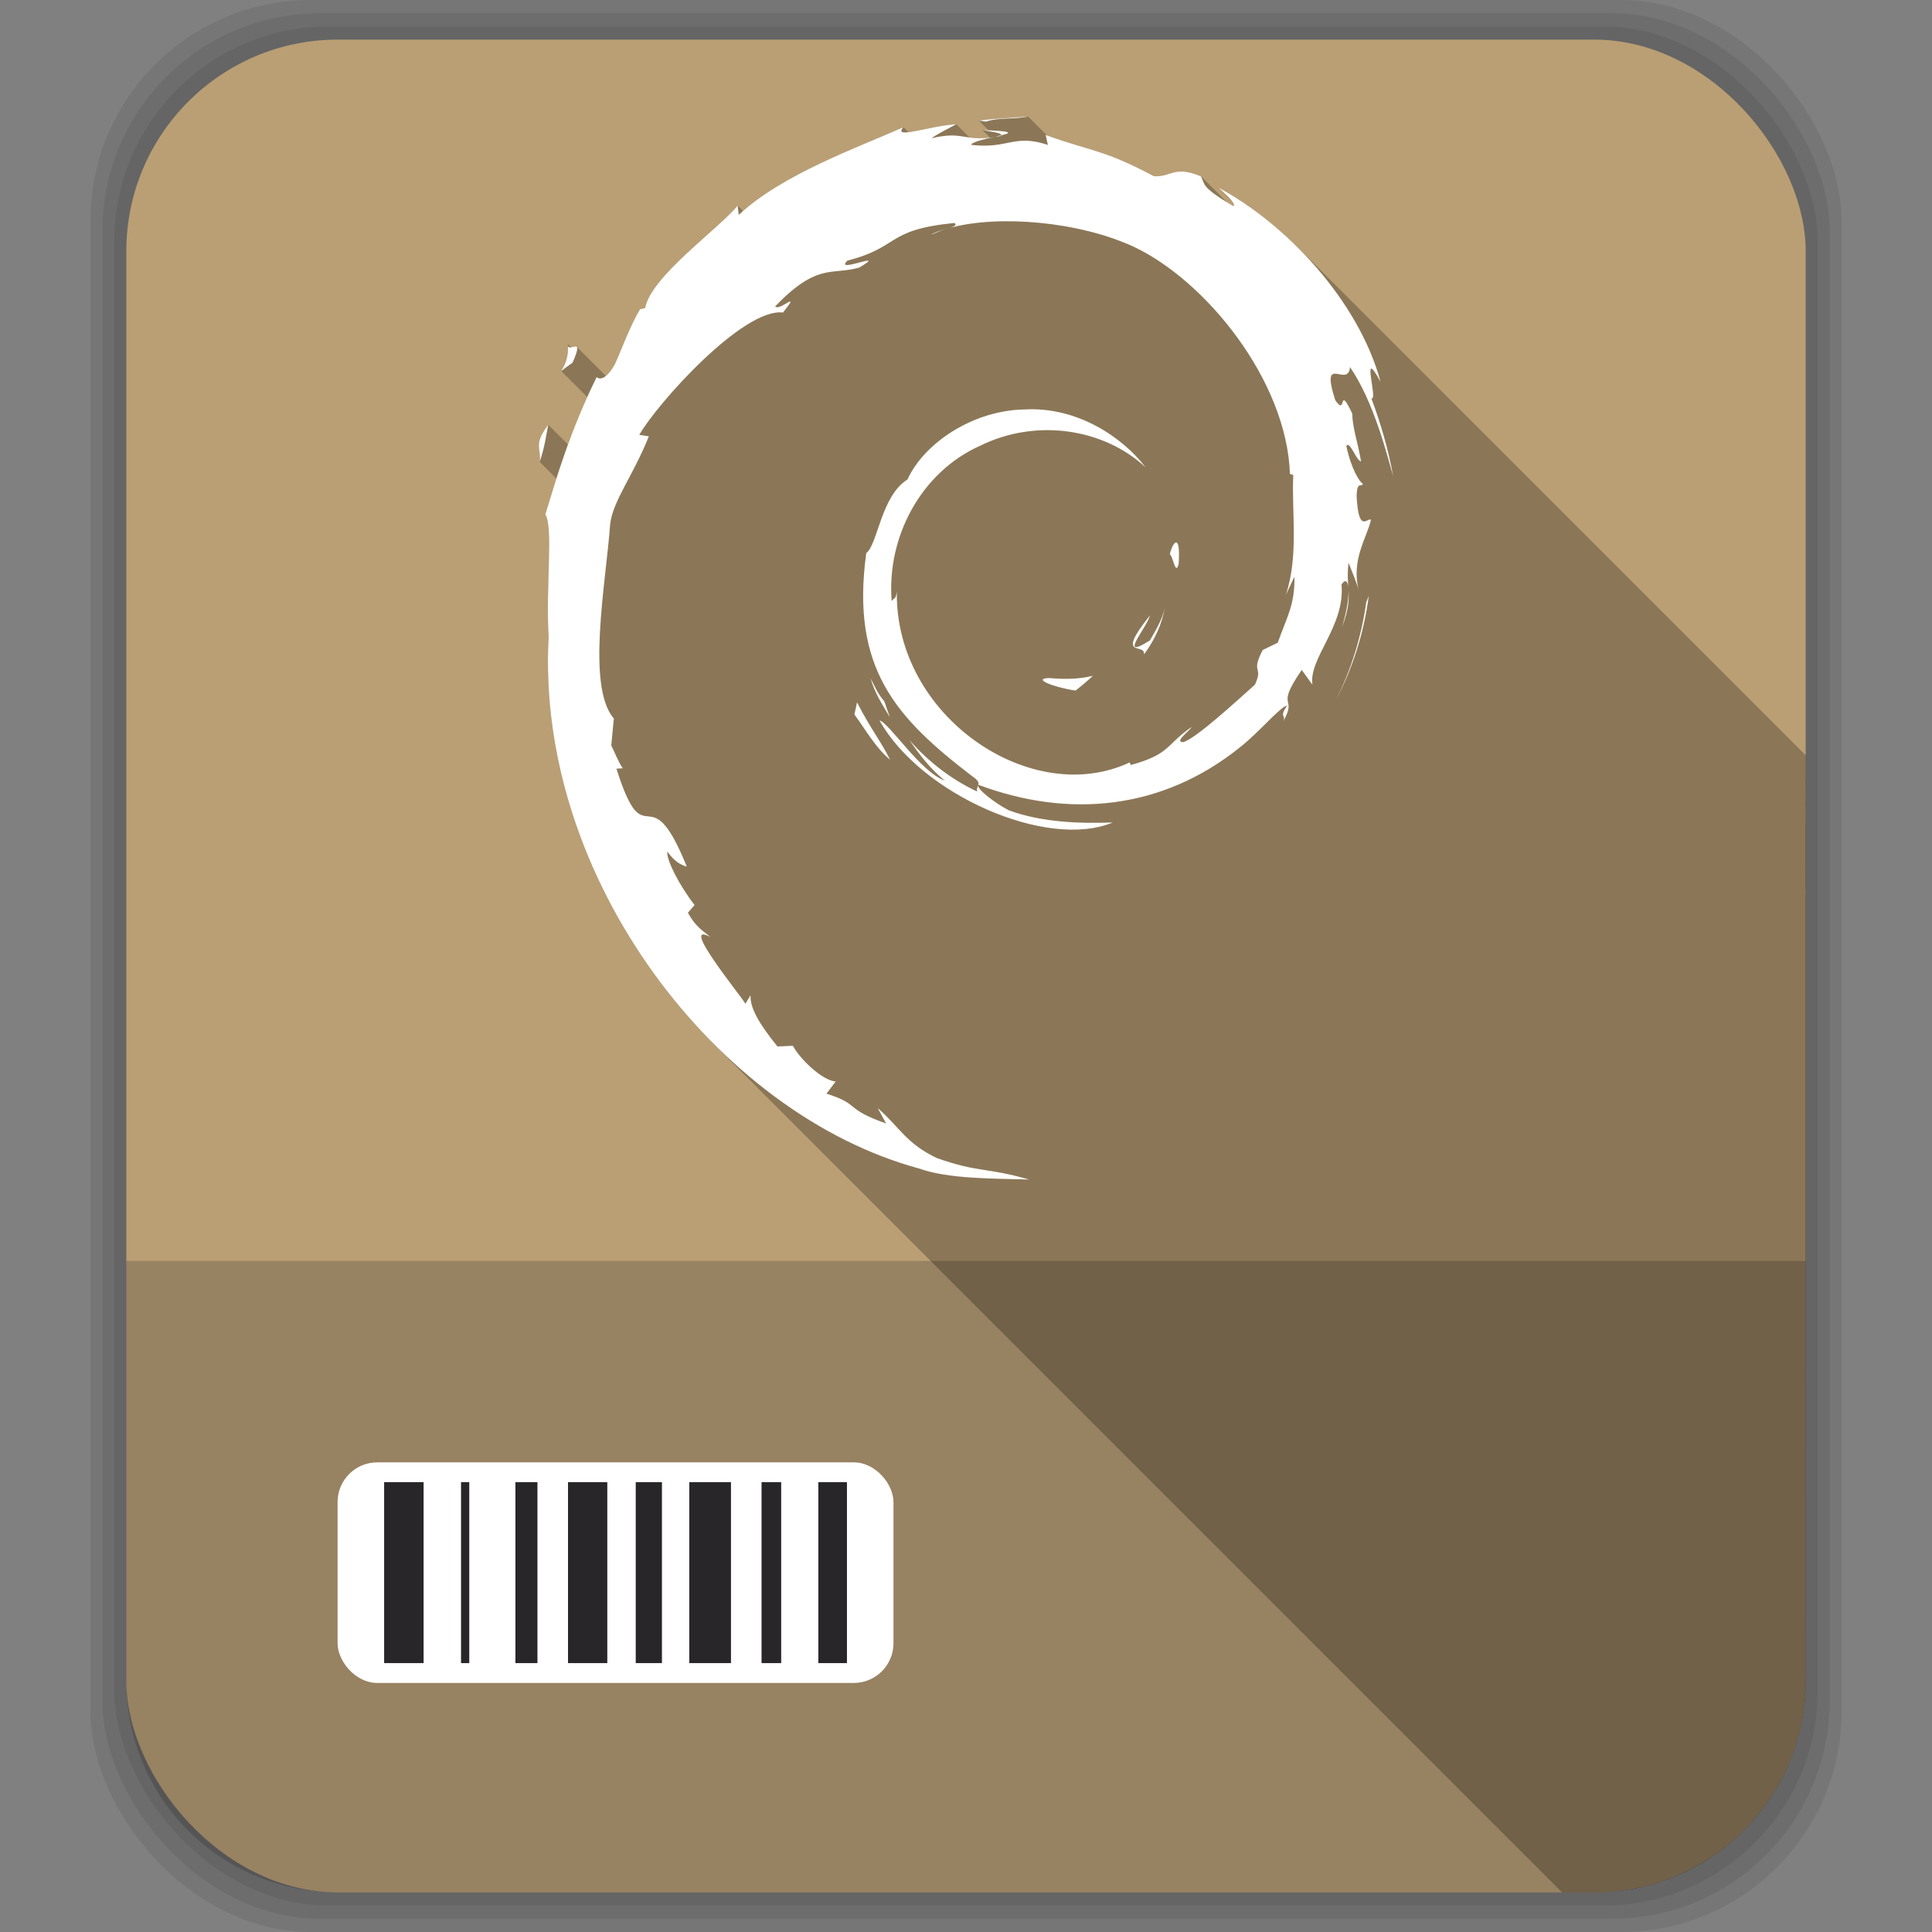 <?xml version="1.0" encoding="UTF-8" standalone="no"?>
<!-- Created with Inkscape (http://www.inkscape.org/) -->

<svg
   xmlns:dc="http://purl.org/dc/elements/1.1/"
   xmlns:cc="http://creativecommons.org/ns#"
   xmlns:rdf="http://www.w3.org/1999/02/22-rdf-syntax-ns#"
   xmlns:svg="http://www.w3.org/2000/svg"
   xmlns="http://www.w3.org/2000/svg"
   xmlns:inkscape="http://www.inkscape.org/namespaces/inkscape"
   version="1.1"
   width="100%"
   height="100%"
   viewBox="0 0 512 512"
   id="svg2">
  <rect x="0" y="0" width="512" height="512" fill="#808080" stroke="none"/>
  <defs
     id="defs26">
    <clipPath
       id="clipPath4335">
      <rect
         width="445.04"
         height="491"
         rx="56.06"
         x="33.481"
         y="10.5"
         id="rect4337"
         style="fill:#ba9f74" />
    </clipPath>
  </defs>
  <g
     id="g4"
     style="fill-opacity:0.078">
    <rect
       width="464.07"
       height="512"
       rx="58.46"
       x="23.964"
       y="0"
       id="rect6" />
    <rect
       width="457.73"
       height="505"
       rx="57.661"
       x="27.14"
       y="3.5"
       id="rect8" />
    <rect
       width="451.38"
       height="498"
       rx="56.862"
       x="30.31"
       y="7"
       id="rect10" />
  </g>
  <rect
     width="445.04"
     height="491"
     rx="56.06"
     x="33.481"
     y="10.5"
     id="rect12"
     style="fill:#ba9f74" />
  <path
     d="m 33.469,334.16 v 111.28 c 0,31.06 25,56.06 56.06,56.06 h 332.94 c 31.06,0 56.06,-25 56.06,-56.06 V 334.16 H 33.469"
     inkscape:connector-curvature="0"
     id="path14"
     style="fill:#282629;fill-opacity:0.235" />
  <rect
     width="147.32"
     height="58.46"
     rx="10.523"
     x="89.46"
     y="387.54"
     id="rect16"
     style="fill:#ffffff" />
  <path
     d="m 101.8,392.78 v 47.969 h 10.458 V 392.78 H 101.8 m 20.376,0 v 47.969 h 2.185 V 392.78 h -2.185 m 14.411,0 v 47.969 h 5.843 V 392.78 h -5.843 m 13.944,0 v 47.969 H 160.94 V 392.78 h -10.409 m 17.946,0 v 47.969 h 6.948 V 392.78 h -6.948 m 14.19,0 v 47.969 h 11.05 V 392.78 h -11.05 m 19.15,0 v 47.969 h 5.205 V 392.78 h -5.205 m 15.05,0 v 47.969 h 7.586 V 392.78 h -7.586"
     inkscape:connector-curvature="0"
     id="path18"
     style="fill:#282629" />
  <g
     clip-path="url(#clipPath4335)"
     id="g3572"
     style="opacity:0.25;fill:#000000">
    <path
       d="m 272.423,30.876 c -4.359,0.353 -8.69,0.525 -12.986,1.07 L 648.345,420.855 c 4.296,-0.545 8.627,-0.717 12.986,-1.07 z"
       inkscape:connector-curvature="0"
       id="path3574"
       style="fill:#000000" />
    <path
       d="m 259.436,31.946 1.855,0.296 388.909,388.909 -1.855,-0.296 z"
       inkscape:connector-curvature="0"
       id="path3576"
       style="fill:#000000" />
    <path
       d="m 261.291,32.242 c 3.15,-1.147 7.772,-0.592 11.131,-1.367 l 388.909,388.909 c -3.359,0.775 -7.982,0.22 -11.131,1.367 z"
       inkscape:connector-curvature="0"
       id="path3578"
       style="fill:#000000" />
    <path
       d="m 253.383,32.926 c -5.807,0.344 -13.504,2.907 -14.434,1.977 L 627.858,423.812 c 0.93,0.93 8.626,-1.632 14.434,-1.977 z"
       inkscape:connector-curvature="0"
       id="path3580"
       style="fill:#000000" />
    <path
       d="m 238.949,34.903 c -0.206,-0.206 -0.08,-0.583 0.471,-1.193 L 628.328,422.619 c -0.551,0.61 -0.677,0.987 -0.471,1.193 z"
       inkscape:connector-curvature="0"
       id="path3582"
       style="fill:#000000" />
    <path
       d="m 239.42,33.711 c -11.57,5.162 -32.111,12.415 -43.646,23.238 L 584.682,445.857 c 11.536,-10.823 32.076,-18.077 43.646,-23.238 z"
       inkscape:connector-curvature="0"
       id="path3584"
       style="fill:#000000" />
    <path
       d="m 195.773,56.949 -0.291,-2.44 388.909,388.909 0.291,2.44 z"
       inkscape:connector-curvature="0"
       id="path3586"
       style="fill:#000000" />
    <path
       d="m 195.482,54.508 c -5.287,6.333 -23.105,18.918 -24.508,27.144 l 388.909,388.909 c 1.403,-8.227 19.221,-20.812 24.508,-27.144 z"
       inkscape:connector-curvature="0"
       id="path3588"
       style="fill:#000000" />
    <path
       d="m 170.974,81.653 -1.367,0.296 388.909,388.909 1.367,-0.296 z"
       inkscape:connector-curvature="0"
       id="path3590"
       style="fill:#000000" />
    <path
       d="m 169.607,81.949 c -2.744,4.649 -4.566,9.958 -6.737,14.745 L 551.778,485.602 c 2.171,-4.787 3.994,-10.096 6.737,-14.745 z"
       inkscape:connector-curvature="0"
       id="path3592"
       style="fill:#000000" />
    <path
       d="m 162.869,96.694 c -3.59,6.127 -5.3,2.357 -4.785,3.32 l 388.909,388.909 c -0.516,-0.963 1.194,2.807 4.785,-3.32 z"
       inkscape:connector-curvature="0"
       id="path3594"
       style="fill:#000000" />
    <path
       d="m 158.085,100.014 c -7.068,14.341 -10.545,26.433 -13.572,36.323 l 388.909,388.909 c 3.028,-9.89 6.505,-21.982 13.572,-36.323 z"
       inkscape:connector-curvature="0"
       id="path3596"
       style="fill:#000000" />
    <path
       d="m 144.512,136.336 c 2.162,3.221 0.075,19.42 0.881,32.418 L 534.302,557.663 c -0.806,-12.998 1.281,-29.196 -0.881,-32.418 z"
       inkscape:connector-curvature="0"
       id="path3598"
       style="fill:#000000" />
    <path
       d="m 145.393,168.754 c -2.239,40.632 16.394,80.521 43.846,107.973 L 578.148,665.636 C 550.696,638.184 532.063,598.295 534.302,557.663 z"
       inkscape:connector-curvature="0"
       id="path3600"
       style="fill:#000000" />
    <path
       d="m 189.239,276.727 c 15.914,15.914 34.792,27.649 54.285,32.926 L 632.433,698.561 c -19.493,-5.277 -38.371,-17.012 -54.285,-32.926 z"
       inkscape:connector-curvature="0"
       id="path3602"
       style="fill:#000000" />
    <path
       d="m 243.524,309.653 c 7.777,2.784 19.346,2.661 29.195,2.93 l 388.909,388.909 c -9.849,-0.268 -21.418,-0.146 -29.195,-2.93 z"
       inkscape:connector-curvature="0"
       id="path3604"
       style="fill:#000000" />
    <path
       d="m 272.719,312.582 c -11.62,-3.318 -13.084,-1.708 -24.411,-5.664 l 388.909,388.909 c 11.327,3.955 12.79,2.346 24.411,5.664 z"
       inkscape:connector-curvature="0"
       id="path3606"
       style="fill:#000000" />
    <path
       d="m 248.309,306.919 c -3.967,-1.87 -6.426,-3.877 -8.572,-6.022 l 388.909,388.909 c 2.145,2.145 4.604,4.152 8.572,6.022 z"
       inkscape:connector-curvature="0"
       id="path3608"
       style="fill:#000000" />
    <path
       d="m 239.737,300.896 c -1.937,-1.937 -3.618,-3.987 -5.923,-6.151 L 622.723,683.654 c 2.305,2.164 3.986,4.214 5.923,6.151 z"
       inkscape:connector-curvature="0"
       id="path3610"
       style="fill:#000000" />
    <path
       d="m 233.814,294.745 c -0.389,-0.366 -0.797,-0.735 -1.226,-1.107 l 388.909,388.909 c 0.429,0.372 0.836,0.741 1.226,1.107 z"
       inkscape:connector-curvature="0"
       id="path3612"
       style="fill:#000000" />
    <path
       d="m 232.588,293.638 2.246,4.102 388.909,388.909 -2.246,-4.102 z"
       inkscape:connector-curvature="0"
       id="path3614"
       style="fill:#000000" />
    <path
       d="m 234.834,297.74 c -11.339,-4.004 -6.591,-4.992 -15.818,-7.909 l 388.909,388.909 c 9.227,2.917 4.479,3.905 15.818,7.909 z"
       inkscape:connector-curvature="0"
       id="path3616"
       style="fill:#000000" />
    <path
       d="m 219.016,289.831 2.441,-3.222 388.909,388.909 -2.441,3.222 z"
       inkscape:connector-curvature="0"
       id="path3618"
       style="fill:#000000" />
    <path
       d="m 221.457,286.609 c -2.205,-0.171 -5.243,-2.366 -7.68,-4.803 l 388.909,388.909 c 2.437,2.437 5.475,4.631 7.68,4.803 z"
       inkscape:connector-curvature="0"
       id="path3620"
       style="fill:#000000" />
    <path
       d="m 213.777,281.806 c -1.625,-1.625 -2.982,-3.357 -3.647,-4.669 L 599.039,666.046 c 0.665,1.312 2.022,3.044 3.647,4.669 z"
       inkscape:connector-curvature="0"
       id="path3622"
       style="fill:#000000" />
    <path
       d="m 210.13,277.137 -4.101,0.192 388.909,388.909 4.101,-0.192 z"
       inkscape:connector-curvature="0"
       id="path3624"
       style="fill:#000000" />
    <path
       d="m 206.029,277.329 c -4.821,-5.955 -7.312,-10.241 -7.128,-13.573 L 587.81,652.665 c -0.184,3.332 2.307,7.618 7.128,13.573 z"
       inkscape:connector-curvature="0"
       id="path3626"
       style="fill:#000000" />
    <path
       d="m 198.901,263.756 -1.367,2.246 388.909,388.909 1.367,-2.246 z"
       inkscape:connector-curvature="0"
       id="path3628"
       style="fill:#000000" />
    <path
       d="m 197.534,266.002 c -1.462,-2.514 -17.734,-22.284 -9.276,-17.673 l 388.909,388.909 c -8.458,-4.612 7.814,15.158 9.276,17.673 z"
       inkscape:connector-curvature="0"
       id="path3630"
       style="fill:#000000" />
    <path
       d="m 188.258,248.329 c -0.906,-0.828 -2.006,-1.48 -3.21,-2.684 l 388.909,388.909 c 1.204,1.204 2.304,1.857 3.21,2.684 z"
       inkscape:connector-curvature="0"
       id="path3632"
       style="fill:#000000" />
    <path
       d="m 185.048,245.645 c -0.872,-0.872 -1.799,-2.033 -2.746,-3.76 l 388.909,388.909 c 0.947,1.727 1.874,2.888 2.746,3.76 z"
       inkscape:connector-curvature="0"
       id="path3634"
       style="fill:#000000" />
    <path
       d="m 182.302,241.885 1.757,-2.051 388.909,388.909 -1.757,2.051 z"
       inkscape:connector-curvature="0"
       id="path3636"
       style="fill:#000000" />
    <path
       d="m 184.059,239.834 c -4.062,-5.237 -7.482,-11.924 -7.226,-14.158 l 388.909,388.909 c -0.256,2.234 3.164,8.921 7.226,14.158 z"
       inkscape:connector-curvature="0"
       id="path3638"
       style="fill:#000000" />
    <path
       d="m 176.834,225.676 c 0.551,0.747 1.06,1.34 1.539,1.819 l 388.909,388.909 c -0.478,-0.478 -0.988,-1.072 -1.539,-1.819 z"
       inkscape:connector-curvature="0"
       id="path3640"
       style="fill:#000000" />
    <path
       d="m 178.373,227.495 c 1.397,1.397 2.528,1.812 3.636,2.184 l 388.909,388.909 c -1.108,-0.372 -2.239,-0.787 -3.636,-2.184 z"
       inkscape:connector-curvature="0"
       id="path3642"
       style="fill:#000000" />
    <path
       d="m 182.009,229.679 c -2.664,-6.61 -4.677,-9.887 -6.333,-11.543 l 388.909,388.909 c 1.656,1.656 3.669,4.933 6.333,11.543 z"
       inkscape:connector-curvature="0"
       id="path3644"
       style="fill:#000000" />
    <path
       d="m 175.676,218.136 c -3.414,-3.414 -5.311,0.061 -8.269,-4.575 l 388.909,388.909 c 2.958,4.636 4.855,1.161 8.269,4.575 z"
       inkscape:connector-curvature="0"
       id="path3646"
       style="fill:#000000" />
    <path
       d="m 167.407,213.561 c -1.142,-1.789 -2.441,-4.786 -4.048,-9.854 l 388.909,388.909 c 1.606,5.068 2.906,8.065 4.048,9.854 z"
       inkscape:connector-curvature="0"
       id="path3648"
       style="fill:#000000" />
    <path
       d="m 163.359,203.707 1.66,-0.106 388.909,388.909 -1.66,0.106 z"
       inkscape:connector-curvature="0"
       id="path3650"
       style="fill:#000000" />
    <path
       d="m 165.019,203.601 c -1.259,-1.905 -2.015,-4.028 -3.027,-6.053 l 388.909,388.909 c 1.012,2.025 1.768,4.148 3.027,6.053 z"
       inkscape:connector-curvature="0"
       id="path3652"
       style="fill:#000000" />
    <path
       d="m 161.992,197.548 0.683,-7.127 388.909,388.909 -0.683,7.127 z"
       inkscape:connector-curvature="0"
       id="path3654"
       style="fill:#000000" />
    <path
       d="m 162.675,190.42 c -7.399,-8.543 -2.051,-36.299 -0.978,-51.556 l 388.909,388.909 c -1.073,15.257 -6.421,43.013 0.978,51.556 z"
       inkscape:connector-curvature="0"
       id="path3656"
       style="fill:#000000" />
    <path
       d="m 161.697,138.864 c 0.734,-6.2 6.128,-12.866 10.253,-23.239 l 388.909,388.909 c -4.124,10.373 -9.518,17.04 -10.253,23.239 z"
       inkscape:connector-curvature="0"
       id="path3658"
       style="fill:#000000" />
    <path
       d="m 171.949,115.625 -2.539,-0.387 388.909,388.909 2.539,0.387 z"
       inkscape:connector-curvature="0"
       id="path3660"
       style="fill:#000000" />
    <path
       d="m 169.411,115.238 c 4.809,-8.396 27.573,-33.711 38.081,-32.416 L 596.4,471.731 c -10.508,-1.294 -33.272,24.02 -38.081,32.416 z"
       inkscape:connector-curvature="0"
       id="path3662"
       style="fill:#000000" />
    <path
       d="m 207.491,82.822 c 1.62,-2.032 2.102,-2.781 1.975,-2.909 l 388.909,388.909 c 0.127,0.127 -0.355,0.877 -1.975,2.909 z"
       inkscape:connector-curvature="0"
       id="path3664"
       style="fill:#000000" />
    <path
       d="m 209.466,79.913 c -0.267,-0.267 -3.21,2.195 -3.977,1.313 L 594.398,470.135 c 0.767,0.882 3.71,-1.58 3.977,-1.313 z"
       inkscape:connector-curvature="0"
       id="path3666"
       style="fill:#000000" />
    <path
       d="m 205.489,81.226 c -0.017,-0.02 -0.034,-0.041 -0.049,-0.065 L 594.35,470.07 c 0.015,0.023 0.031,0.045 0.049,0.065 z"
       inkscape:connector-curvature="0"
       id="path3668"
       style="fill:#000000" />
    <path
       d="m 205.441,81.161 c 11.18,-11.558 14.72,-8.165 22.263,-10.253 L 616.612,459.817 c -7.543,2.087 -11.083,-1.306 -22.263,10.253 z"
       inkscape:connector-curvature="0"
       id="path3670"
       style="fill:#000000" />
    <path
       d="m 227.703,70.909 c 1.945,-1.153 2.56,-1.649 2.423,-1.786 L 619.035,458.031 c 0.137,0.137 -0.478,0.633 -2.423,1.786 z"
       inkscape:connector-curvature="0"
       id="path3672"
       style="fill:#000000" />
    <path
       d="m 230.126,69.123 c -0.369,-0.369 -6.168,1.85 -6.189,0.846 L 612.846,458.877 c 0.022,1.004 5.821,-1.214 6.189,-0.846 z"
       inkscape:connector-curvature="0"
       id="path3674"
       style="fill:#000000" />
    <path
       d="m 223.937,69.969 c -0.004,-0.184 0.187,-0.478 0.642,-0.915 L 613.488,457.962 c -0.455,0.438 -0.646,0.731 -0.642,0.915 z"
       inkscape:connector-curvature="0"
       id="path3676"
       style="fill:#000000" />
    <path
       d="m 224.579,69.053 c 14.06,-3.59 9.959,-8.141 28.316,-9.96 L 641.804,448.002 c -18.357,1.819 -14.256,6.37 -28.316,9.96 z"
       inkscape:connector-curvature="0"
       id="path3678"
       style="fill:#000000" />
    <path
       d="m 252.895,59.093 c 0.093,0.052 0.166,0.105 0.218,0.157 L 642.022,448.159 c -0.052,-0.052 -0.125,-0.105 -0.218,-0.157 z"
       inkscape:connector-curvature="0"
       id="path3680"
       style="fill:#000000" />
    <path
       d="m 253.113,59.25 c 0.392,0.392 -0.304,0.785 -1.294,1.114 L 640.728,449.273 c 0.99,-0.328 1.686,-0.721 1.294,-1.114 z"
       inkscape:connector-curvature="0"
       id="path3682"
       style="fill:#000000" />
    <path
       d="m 251.82,60.364 c 12.93,-3.487 34.112,-1.662 48.528,4.98 L 689.257,454.252 c -14.416,-6.641 -35.599,-8.467 -48.528,-4.98 z"
       inkscape:connector-curvature="0"
       id="path3684"
       style="fill:#000000" />
    <path
       d="m 300.348,65.344 c 6.176,2.888 12.605,7.605 18.506,13.507 L 707.763,467.759 c -5.902,-5.902 -12.33,-10.619 -18.506,-13.507 z"
       inkscape:connector-curvature="0"
       id="path3686"
       style="fill:#000000" />
    <path
       d="m 318.854,78.85 c 12.362,12.362 22.412,29.919 22.992,46.739 l 388.909,388.909 c -0.579,-16.82 -10.63,-34.377 -22.992,-46.739 z"
       inkscape:connector-curvature="0"
       id="path3688"
       style="fill:#000000" />
    <path
       d="m 341.846,125.59 0.879,0.296 388.909,388.909 -0.879,-0.296 z"
       inkscape:connector-curvature="0"
       id="path3690"
       style="fill:#000000" />
    <path
       d="m 342.725,125.885 c -0.473,9.874 1.503,21.236 -1.953,31.735 L 729.681,546.529 c 3.456,-10.499 1.48,-21.861 1.953,-31.735 z"
       inkscape:connector-curvature="0"
       id="path3692"
       style="fill:#000000" />
    <path
       d="m 340.772,157.62 2.246,-4.785 388.909,388.909 -2.246,4.785 z"
       inkscape:connector-curvature="0"
       id="path3694"
       style="fill:#000000" />
    <path
       d="m 343.018,152.835 c 0.228,7.403 -2.168,11.057 -4.394,17.478 l 388.909,388.909 c 2.226,-6.42 4.622,-10.075 4.394,-17.478 z"
       inkscape:connector-curvature="0"
       id="path3696"
       style="fill:#000000" />
    <path
       d="m 338.624,170.313 -4.003,1.953 388.909,388.909 4.003,-1.953 z"
       inkscape:connector-curvature="0"
       id="path3698"
       style="fill:#000000" />
    <path
       d="m 334.621,172.266 c -3.297,6.408 0.303,4.076 -2.051,9.178 l 388.909,388.909 c 2.354,-5.102 -1.246,-2.77 2.051,-9.178 z"
       inkscape:connector-curvature="0"
       id="path3700"
       style="fill:#000000" />
    <path
       d="m 332.57,181.444 c -5.152,4.578 -15.684,14.33 -19.04,15.232 l 388.909,388.909 c 3.356,-0.902 13.888,-10.654 19.04,-15.232 z"
       inkscape:connector-curvature="0"
       id="path3702"
       style="fill:#000000" />
    <path
       d="m 313.53,196.677 c -0.346,-0.015 -0.56,-0.084 -0.67,-0.194 l 388.909,388.909 c 0.11,0.11 0.324,0.179 0.67,0.194 z"
       inkscape:connector-curvature="0"
       id="path3704"
       style="fill:#000000" />
    <path
       d="m 312.86,196.482 c -0.669,-0.669 2.455,-2.865 2.916,-3.809 l 388.909,388.909 c -0.461,0.944 -3.586,3.139 -2.916,3.809 z"
       inkscape:connector-curvature="0"
       id="path3706"
       style="fill:#000000" />
    <path
       d="m 315.776,192.674 c -6.896,4.736 -5.566,7.176 -16.111,10.057 L 688.573,591.639 c 10.545,-2.881 9.215,-5.321 16.111,-10.057 z"
       inkscape:connector-curvature="0"
       id="path3708"
       style="fill:#000000" />
    <path
       d="m 299.665,202.731 -0.291,-0.685 388.909,388.909 0.291,0.685 z"
       inkscape:connector-curvature="0"
       id="path3710"
       style="fill:#000000" />
    <path
       d="m 299.374,202.046 c -15.512,7.298 -34.624,1.598 -47.434,-11.212 l 388.909,388.909 c 12.81,12.81 31.922,18.51 47.434,11.212 z"
       inkscape:connector-curvature="0"
       id="path3712"
       style="fill:#000000" />
    <path
       d="m 251.94,190.834 c -8.679,-8.679 -14.464,-20.621 -14.276,-33.995 l 388.909,388.909 c -0.188,13.374 5.597,25.316 14.276,33.995 z"
       inkscape:connector-curvature="0"
       id="path3714"
       style="fill:#000000" />
    <path
       d="m 237.664,156.839 c -0.269,2.099 -0.793,1.597 -1.367,2.44 l 388.909,388.909 c 0.574,-0.843 1.099,-0.341 1.367,-2.44 z"
       inkscape:connector-curvature="0"
       id="path3716"
       style="fill:#000000" />
    <path
       d="m 236.296,159.279 c -1.345,-17.026 7.801,-34.115 23.337,-41.108 L 648.542,507.08 c -15.535,6.993 -24.681,24.081 -23.337,41.108 z"
       inkscape:connector-curvature="0"
       id="path3718"
       style="fill:#000000" />
    <path
       d="m 259.633,118.171 c 15.185,-7.507 33.066,-4.479 43.939,5.663 L 692.481,512.744 c -10.874,-10.142 -28.754,-13.171 -43.939,-5.663 z"
       inkscape:connector-curvature="0"
       id="path3720"
       style="fill:#000000" />
    <path
       d="m 303.572,123.835 c -0.926,-1.214 -1.997,-2.439 -3.197,-3.639 l 388.909,388.909 c 1.2,1.2 2.271,2.425 3.197,3.639 z"
       inkscape:connector-curvature="0"
       id="path3722"
       style="fill:#000000" />
    <path
       d="m 300.376,120.196 c -6.535,-6.535 -16.92,-12.34 -28.83,-11.691 l 388.909,388.909 c 11.91,-0.649 22.295,5.156 28.83,11.691 z"
       inkscape:connector-curvature="0"
       id="path3724"
       style="fill:#000000" />
    <path
       d="m 271.545,108.505 c -13.804,0.218 -26.729,9.019 -31.05,18.552 L 629.404,515.966 c 4.321,-9.533 17.246,-18.334 31.05,-18.552 z"
       inkscape:connector-curvature="0"
       id="path3726"
       style="fill:#000000" />
    <path
       d="m 240.495,127.057 c -7.065,4.44 -7.861,17.198 -10.936,19.528 L 618.468,535.493 c 3.075,-2.33 3.871,-15.088 10.936,-19.528 z"
       inkscape:connector-curvature="0"
       id="path3728"
       style="fill:#000000" />
    <path
       d="m 229.559,146.585 c -3.101,22.788 2.791,35.855 14.408,47.472 L 632.875,582.965 C 621.259,571.348 615.367,558.281 618.468,535.493 z"
       inkscape:connector-curvature="0"
       id="path3730"
       style="fill:#000000" />
    <path
       d="m 243.967,194.056 c 3.927,3.927 8.507,7.688 13.616,11.602 L 646.491,594.567 c -5.108,-3.915 -9.689,-7.676 -13.616,-11.602 z"
       inkscape:connector-curvature="0"
       id="path3732"
       style="fill:#000000" />
    <path
       d="m 257.582,205.659 c 0.514,0.346 0.887,0.645 1.151,0.91 l 388.909,388.909 c -0.265,-0.265 -0.637,-0.564 -1.151,-0.91 z"
       inkscape:connector-curvature="0"
       id="path3734"
       style="fill:#000000" />
    <path
       d="m 258.734,206.569 c 1.37,1.37 -0.141,1.823 0.216,3.192 l 388.909,388.909 c -0.356,-1.369 1.154,-1.822 -0.216,-3.192 z"
       inkscape:connector-curvature="0"
       id="path3736"
       style="fill:#000000" />
    <path
       d="m 258.95,209.761 c -5.56,-2.6 -10.771,-6.278 -15.268,-10.775 l 388.909,388.909 c 4.497,4.497 9.708,8.175 15.268,10.775 z"
       inkscape:connector-curvature="0"
       id="path3738"
       style="fill:#000000" />
    <path
       d="m 243.681,198.986 c -0.931,-0.931 -1.831,-1.897 -2.698,-2.896 l 388.909,388.909 c 0.867,0.999 1.767,1.965 2.698,2.896 z"
       inkscape:connector-curvature="0"
       id="path3740"
       style="fill:#000000" />
    <path
       d="m 240.983,196.09 c 2,2.92 4.144,5.785 6.657,8.298 l 388.909,388.909 c -2.513,-2.513 -4.657,-5.378 -6.657,-8.298 z"
       inkscape:connector-curvature="0"
       id="path3742"
       style="fill:#000000" />
    <path
       d="m 247.64,204.388 c 0.86,0.86 1.762,1.678 2.717,2.443 l 388.909,388.909 c -0.955,-0.765 -1.857,-1.584 -2.717,-2.443 z"
       inkscape:connector-curvature="0"
       id="path3744"
       style="fill:#000000" />
    <path
       d="m 250.357,206.831 c -2.082,-0.703 -4.396,-2.605 -6.652,-4.861 l 388.909,388.909 c 2.256,2.256 4.571,4.159 6.652,4.861 z"
       inkscape:connector-curvature="0"
       id="path3746"
       style="fill:#000000" />
    <path
       d="m 243.705,201.97 c -3.762,-3.762 -7.364,-8.509 -9.46,-10.322 l 388.909,388.909 c 2.096,1.813 5.698,6.56 9.46,10.322 z"
       inkscape:connector-curvature="0"
       id="path3748"
       style="fill:#000000" />
    <path
       d="m 234.245,191.648 c -0.471,-0.408 -0.867,-0.667 -1.171,-0.733 l 388.909,388.909 c 0.304,0.066 0.699,0.326 1.171,0.733 z"
       inkscape:connector-curvature="0"
       id="path3750"
       style="fill:#000000" />
    <path
       d="m 233.074,190.915 c 1.852,3.319 4.352,6.501 7.312,9.461 L 629.295,589.284 c -2.96,-2.96 -5.46,-6.142 -7.312,-9.461 z"
       inkscape:connector-curvature="0"
       id="path3752"
       style="fill:#000000" />
    <path
       d="m 240.386,200.375 c 14.481,14.481 39.976,23.656 54.496,17.587 l 388.909,388.909 c -14.52,6.069 -40.015,-3.106 -54.496,-17.587 z"
       inkscape:connector-curvature="0"
       id="path3754"
       style="fill:#000000" />
    <path
       d="m 294.882,217.962 c -8.08,0.285 -18.443,0.12 -27.535,-3.222 l 388.909,388.909 c 9.092,3.342 19.455,3.508 27.535,3.222 z"
       inkscape:connector-curvature="0"
       id="path3756"
       style="fill:#000000" />
    <path
       d="m 267.347,214.74 c -2.496,-1.284 -5.548,-3.446 -7.102,-5 l 388.909,388.909 c 1.554,1.554 4.606,3.716 7.102,5 z"
       inkscape:connector-curvature="0"
       id="path3758"
       style="fill:#000000" />
    <path
       d="m 260.245,209.74 c -0.823,-0.823 -1.226,-1.476 -0.905,-1.738 l 388.909,388.909 c -0.321,0.262 0.082,0.915 0.905,1.738 z"
       inkscape:connector-curvature="0"
       id="path3760"
       style="fill:#000000" />
    <path
       d="m 259.34,208.002 c 23.85,8.899 48.481,6.676 69.131,-9.861 l 388.909,388.909 c -20.65,16.538 -45.281,18.76 -69.131,9.861 z"
       inkscape:connector-curvature="0"
       id="path3762"
       style="fill:#000000" />
    <path
       d="m 328.471,198.141 c 5.249,-4.087 10.937,-11.035 12.596,-11.131 l 388.909,388.909 c -1.659,0.097 -7.346,7.044 -12.596,11.131 z"
       inkscape:connector-curvature="0"
       id="path3764"
       style="fill:#000000" />
    <path
       d="m 341.067,187.009 c -2.179,3.278 -0.223,2.198 -0.978,4.101 l 388.909,388.909 c 0.755,-1.903 -1.201,-0.823 0.978,-4.101 z"
       inkscape:connector-curvature="0"
       id="path3766"
       style="fill:#000000" />
    <path
       d="m 340.089,191.11 c 3.912,-6.911 -2.426,-2.959 4.882,-13.572 l 388.909,388.909 c -7.308,10.612 -0.97,6.66 -4.882,13.572 z"
       inkscape:connector-curvature="0"
       id="path3768"
       style="fill:#000000" />
    <path
       d="m 344.971,177.539 2.832,3.905 388.909,388.909 -2.832,-3.905 z"
       inkscape:connector-curvature="0"
       id="path3770"
       style="fill:#000000" />
    <path
       d="m 347.803,181.444 c -1.05,-7.008 8.701,-15.476 7.714,-26.558 l 388.909,388.909 c 0.987,11.082 -8.764,19.551 -7.714,26.558 z"
       inkscape:connector-curvature="0"
       id="path3772"
       style="fill:#000000" />
    <path
       d="m 355.517,154.886 c 0.561,-0.85 1.015,-1.036 1.334,-0.717 l 388.909,388.909 c -0.319,-0.319 -0.773,-0.133 -1.334,0.717 z"
       inkscape:connector-curvature="0"
       id="path3774"
       style="fill:#000000" />
    <path
       d="m 356.851,154.168 c 0.316,0.316 0.498,1.127 0.521,2.279 l 388.909,388.909 c -0.023,-1.152 -0.205,-1.963 -0.521,-2.279 z"
       inkscape:connector-curvature="0"
       id="path3776"
       style="fill:#000000" />
    <path
       d="m 357.372,156.447 c -0.12,-2.073 -0.378,-4.108 0,-7.323 l 388.909,388.909 c -0.378,3.215 -0.12,5.25 0,7.323 z"
       inkscape:connector-curvature="0"
       id="path3778"
       style="fill:#000000" />
    <path
       d="m 357.372,149.124 c 0.903,2.391 2.112,4.994 2.734,7.519 L 749.014,545.552 c -0.622,-2.525 -1.831,-5.128 -2.734,-7.519 z"
       inkscape:connector-curvature="0"
       id="path3780"
       style="fill:#000000" />
    <path
       d="m 360.106,156.643 c -2.137,-8.345 2.135,-14.087 3.222,-18.943 L 752.237,526.609 c -1.087,4.855 -5.359,10.598 -3.222,18.943 z"
       inkscape:connector-curvature="0"
       id="path3782"
       style="fill:#000000" />
    <path
       d="m 363.328,137.7 c -0.623,-0.274 -1.648,1.042 -2.492,0.198 l 388.909,388.909 c 0.845,0.845 1.869,-0.472 2.492,-0.198 z"
       inkscape:connector-curvature="0"
       id="path3784"
       style="fill:#000000" />
    <path
       d="m 360.836,137.898 c -0.597,-0.597 -1.104,-2.272 -1.316,-6.35 l 388.909,388.909 c 0.212,4.077 0.719,5.753 1.316,6.35 z"
       inkscape:connector-curvature="0"
       id="path3786"
       style="fill:#000000" />
    <path
       d="m 359.52,131.548 c 0.075,-4.284 1.232,-2.27 1.66,-3.32 l 388.909,388.909 c -0.428,1.05 -1.585,-0.964 -1.66,3.32 z"
       inkscape:connector-curvature="0"
       id="path3788"
       style="fill:#000000" />
    <path
       d="m 361.18,128.228 c -0.097,-0.054 -0.212,-0.146 -0.342,-0.277 l 388.909,388.909 c 0.13,0.13 0.246,0.223 0.342,0.277 z"
       inkscape:connector-curvature="0"
       id="path3790"
       style="fill:#000000" />
    <path
       d="m 360.838,127.951 c -0.993,-0.993 -2.867,-4.203 -4.052,-9.78 l 388.909,388.909 c 1.185,5.577 3.059,8.787 4.052,9.78 z"
       inkscape:connector-curvature="0"
       id="path3792"
       style="fill:#000000" />
    <path
       d="m 356.786,118.171 c 0.247,-0.378 0.536,-0.309 0.852,0.007 l 388.909,388.909 c -0.316,-0.316 -0.605,-0.385 -0.852,-0.007 z"
       inkscape:connector-curvature="0"
       id="path3794"
       style="fill:#000000" />
    <path
       d="m 357.638,118.179 c 0.795,0.795 1.761,3.156 2.647,3.884 L 749.193,510.971 c -0.886,-0.728 -1.851,-3.088 -2.647,-3.884 z"
       inkscape:connector-curvature="0"
       id="path3796"
       style="fill:#000000" />
    <path
       d="m 360.285,122.063 c 0.138,0.113 0.274,0.187 0.407,0.209 l 388.909,388.909 c -0.133,-0.022 -0.269,-0.096 -0.407,-0.209 z"
       inkscape:connector-curvature="0"
       id="path3798"
       style="fill:#000000" />
    <path
       d="m 360.692,122.272 c -0.84,-5.006 -2.284,-8.849 -2.343,-12.693 l 388.909,388.909 c 0.059,3.844 1.504,7.687 2.343,12.693 z"
       inkscape:connector-curvature="0"
       id="path3800"
       style="fill:#000000" />
    <path
       d="m 358.348,109.579 c -0.964,-2.015 -1.532,-2.963 -1.889,-3.321 L 745.368,495.167 c 0.358,0.358 0.926,1.306 1.889,3.321 z"
       inkscape:connector-curvature="0"
       id="path3802"
       style="fill:#000000" />
    <path
       d="m 356.459,106.258 c -0.972,-0.972 -0.393,2.415 -1.99,0.605 l 388.909,388.909 c 1.597,1.81 1.018,-1.577 1.99,-0.605 z"
       inkscape:connector-curvature="0"
       id="path3804"
       style="fill:#000000" />
    <path
       d="m 354.468,106.863 c -0.176,-0.199 -0.378,-0.462 -0.612,-0.8 l 388.909,388.909 c 0.234,0.338 0.436,0.601 0.612,0.8 z"
       inkscape:connector-curvature="0"
       id="path3806"
       style="fill:#000000" />
    <path
       d="m 353.857,106.063 c -4.112,-12.854 3.393,-2.954 3.906,-8.788 L 746.671,486.184 c -0.512,5.834 -8.018,-4.067 -3.906,8.788 z"
       inkscape:connector-curvature="0"
       id="path3808"
       style="fill:#000000" />
    <path
       d="m 357.762,97.275 c 6.237,9.046 9.79,23.094 11.424,28.903 l 388.909,388.909 c -1.634,-5.809 -5.188,-19.857 -11.424,-28.903 z"
       inkscape:connector-curvature="0"
       id="path3810"
       style="fill:#000000" />
    <path
       d="m 369.187,126.178 c -1.244,-7.077 -3.296,-13.967 -5.761,-20.603 l 388.909,388.909 c 2.465,6.637 4.517,13.526 5.761,20.603 z"
       inkscape:connector-curvature="0"
       id="path3812"
       style="fill:#000000" />
    <path
       d="m 363.426,105.575 c 1.56,0.642 -1.491,-9.524 0.37,-7.663 L 752.704,486.82 c -1.861,-1.861 1.19,8.305 -0.37,7.663 z"
       inkscape:connector-curvature="0"
       id="path3814"
       style="fill:#000000" />
    <path
       d="m 363.795,97.912 c 0.413,0.413 1.069,1.42 2.071,3.27 l 388.909,388.909 c -1.002,-1.85 -1.658,-2.857 -2.071,-3.27 z"
       inkscape:connector-curvature="0"
       id="path3816"
       style="fill:#000000" />
    <path
       d="M 365.867,101.182 C 362.326,88.152 353.956,75.637 343.979,65.66 L 732.887,454.569 c 9.978,9.978 18.348,22.492 21.888,35.522 z"
       inkscape:connector-curvature="0"
       id="path3818"
       style="fill:#000000" />
    <path
       d="m 343.979,65.66 c -6.63,-6.63 -13.971,-12.14 -21.075,-15.936 L 711.813,438.632 c 7.104,3.796 14.444,9.306 21.075,15.936 z"
       inkscape:connector-curvature="0"
       id="path3820"
       style="fill:#000000" />
    <path
       d="m 322.904,49.724 c 0.781,0.719 1.637,1.504 2.366,2.232 L 714.178,440.864 c -0.728,-0.728 -1.584,-1.513 -2.366,-2.232 z"
       inkscape:connector-curvature="0"
       id="path3822"
       style="fill:#000000" />
    <path
       d="m 325.269,51.955 c 1.285,1.285 2.17,2.393 1.54,2.651 L 715.718,443.515 c 0.63,-0.258 -0.256,-1.366 -1.54,-2.651 z"
       inkscape:connector-curvature="0"
       id="path3824"
       style="fill:#000000" />
    <path
       d="m 326.81,54.606 c -3.857,-2.292 -5.742,-3.667 -6.747,-4.672 L 708.971,438.843 c 1.005,1.005 2.891,2.38 6.747,4.672 z"
       inkscape:connector-curvature="0"
       id="path3826"
       style="fill:#000000" />
    <path
       d="m 320.062,49.934 c -1.301,-1.301 -1.128,-1.984 -1.845,-3.237 L 707.126,435.606 c 0.717,1.253 0.544,1.936 1.845,3.237 z"
       inkscape:connector-curvature="0"
       id="path3828"
       style="fill:#000000" />
    <path
       d="m 318.217,46.697 c -7.199,-2.931 -7.63,0.228 -12.401,0 L 694.725,435.606 c 4.771,0.228 5.202,-2.931 12.401,0 z"
       inkscape:connector-curvature="0"
       id="path3830"
       style="fill:#000000" />
    <path
       d="M 305.816,46.697 C 292.231,39.495 289.617,40.275 277.11,35.761 L 666.018,424.67 c 12.508,4.514 15.121,3.733 28.707,10.936 z"
       inkscape:connector-curvature="0"
       id="path3832"
       style="fill:#000000" />
    <path
       d="m 277.11,35.761 0.585,2.636 388.909,388.909 -0.585,-2.636 z"
       inkscape:connector-curvature="0"
       id="path3834"
       style="fill:#000000" />
    <path
       d="m 277.695,38.398 c -8.995,-2.99 -10.482,1.127 -20.212,0 L 646.391,427.306 c 9.73,1.127 11.216,-2.99 20.212,0 z"
       inkscape:connector-curvature="0"
       id="path3836"
       style="fill:#000000" />
    <path
       d="m 257.483,38.398 c -0.008,-0.006 -0.016,-0.013 -0.022,-0.019 L 646.369,427.287 c 0.007,0.007 0.014,0.013 0.022,0.019 z"
       inkscape:connector-curvature="0"
       id="path3838"
       style="fill:#000000" />
    <path
       d="m 257.46,38.378 c -0.457,-0.457 3.168,-1.601 6.174,-2.032 L 652.543,425.255 c -3.006,0.431 -6.631,1.574 -6.174,2.032 z"
       inkscape:connector-curvature="0"
       id="path3840"
       style="fill:#000000" />
    <path
       d="m 263.634,36.347 c -8.689,1.149 -8.274,-1.719 -16.795,0.296 L 635.748,425.551 c 8.521,-2.015 8.105,0.853 16.795,-0.296 z"
       inkscape:connector-curvature="0"
       id="path3842"
       style="fill:#000000" />
    <path
       d="m 246.84,36.642 c 2.09,-1.466 4.311,-2.459 6.545,-3.715 l 388.909,388.909 c -2.234,1.257 -4.455,2.249 -6.545,3.715 z"
       inkscape:connector-curvature="0"
       id="path3844"
       style="fill:#000000" />
    <path
       d="m 357.372,156.445 c 0.066,2.308 -0.568,5.969 -1.758,9.862 l 388.909,388.909 c 1.19,-3.894 1.823,-7.554 1.758,-9.862 z"
       inkscape:connector-curvature="0"
       id="path3846"
       style="fill:#000000" />
    <path
       d="m 355.614,166.307 c 1.809,-4.743 1.91,-7.34 1.758,-9.862 L 746.281,545.353 c 0.152,2.523 0.051,5.12 -1.758,9.862 z"
       inkscape:connector-curvature="0"
       id="path3848"
       style="fill:#000000" />
    <path
       d="m 260.413,34.489 c 2.093,0.362 4.411,0.662 4.85,1.101 L 654.171,424.499 c -0.439,-0.439 -2.756,-0.739 -4.85,-1.101 z"
       inkscape:connector-curvature="0"
       id="path3850"
       style="fill:#000000" />
    <path
       d="m 265.262,35.59 c 0.083,0.083 0.099,0.171 0.033,0.266 L 654.203,424.765 c 0.066,-0.095 0.051,-0.183 -0.033,-0.266 z"
       inkscape:connector-curvature="0"
       id="path3852"
       style="fill:#000000" />
    <path
       d="m 265.295,35.856 c 1.22,-0.27 2.035,-0.525 1.815,-0.745 L 656.019,424.02 c 0.22,0.22 -0.595,0.474 -1.815,0.745 z"
       inkscape:connector-curvature="0"
       id="path3854"
       style="fill:#000000" />
    <path
       d="m 267.11,35.111 c -0.271,-0.271 -2.111,-0.49 -6.697,-0.623 L 649.321,423.398 c 4.586,0.133 6.426,0.352 6.697,0.623 z"
       inkscape:connector-curvature="0"
       id="path3856"
       style="fill:#000000" />
    <path
       d="m 265.295,35.856 -1.66,0.387 388.909,388.909 1.66,-0.387 z"
       inkscape:connector-curvature="0"
       id="path3858"
       style="fill:#000000" />
    <path
       d="m 263.635,36.243 1.562,-0.192 388.909,388.909 -1.562,0.192 z"
       inkscape:connector-curvature="0"
       id="path3860"
       style="fill:#000000" />
    <path
       d="m 265.197,36.051 0.102,-0.195 388.909,388.909 -0.102,0.195 z"
       inkscape:connector-curvature="0"
       id="path3862"
       style="fill:#000000" />
    <path
       d="m 251.137,60.559 c -1.563,0.468 -3.49,0.945 -4.296,1.661 L 635.749,451.129 c 0.806,-0.716 2.734,-1.193 4.296,-1.661 z"
       inkscape:connector-curvature="0"
       id="path3864"
       style="fill:#000000" />
    <path
       d="m 246.84,62.22 c 1.277,-0.626 2.724,-1.201 4.296,-1.661 L 640.045,449.468 c -1.573,0.46 -3.019,1.034 -4.296,1.661 z"
       inkscape:connector-curvature="0"
       id="path3866"
       style="fill:#000000" />
    <path
       d="m 150.467,91.221 c 0.47,4.37 -1.806,6.997 -1.721,7.082 L 537.655,487.211 c -0.085,-0.085 2.191,-2.712 1.721,-7.082 z"
       inkscape:connector-curvature="0"
       id="path3868"
       style="fill:#000000" />
    <path
       d="m 148.746,98.303 c 0.046,0.046 0.777,-0.646 2.991,-2.2 L 540.645,485.011 c -2.214,1.554 -2.945,2.246 -2.991,2.2 z"
       inkscape:connector-curvature="0"
       id="path3870"
       style="fill:#000000" />
    <path
       d="m 151.736,96.102 c 1.256,-2.831 1.405,-3.857 1.096,-4.166 L 541.742,480.845 c 0.309,0.309 0.16,1.336 -1.096,4.166 z"
       inkscape:connector-curvature="0"
       id="path3872"
       style="fill:#000000" />
    <path
       d="m 152.833,91.936 c -0.459,-0.459 -1.932,0.668 -2.288,-0.187 L 539.453,480.658 c 0.356,0.855 1.829,-0.272 2.288,0.187 z"
       inkscape:connector-curvature="0"
       id="path3874"
       style="fill:#000000" />
    <path
       d="m 150.545,91.749 c -0.053,-0.128 -0.082,-0.3 -0.078,-0.528 l 388.909,388.909 c -0.004,0.228 0.024,0.401 0.078,0.528 z"
       inkscape:connector-curvature="0"
       id="path3876"
       style="fill:#000000" />
    <path
       d="m 145.292,112.605 c -4.04,5.161 -1.821,6.249 -2.246,9.763 l 388.909,388.909 c 0.425,-3.515 -1.794,-4.602 2.246,-9.763 z"
       inkscape:connector-curvature="0"
       id="path3878"
       style="fill:#000000" />
    <path
       d="m 143.046,122.368 c 1.462,-4.481 1.683,-7.165 2.246,-9.763 l 388.909,388.909 c -0.563,2.598 -0.784,5.282 -2.246,9.763 z"
       inkscape:connector-curvature="0"
       id="path3880"
       style="fill:#000000" />
    <path
       d="m 311.675,143.752 c -0.574,0 -1.289,1.526 -1.66,3.124 l 388.909,388.909 c 0.371,-1.598 1.086,-3.124 1.66,-3.124 z"
       inkscape:connector-curvature="0"
       id="path3882"
       style="fill:#000000" />
    <path
       d="m 310.015,146.876 c 0.034,0.018 0.068,0.045 0.101,0.078 l 388.909,388.909 c -0.034,-0.034 -0.067,-0.06 -0.101,-0.078 z"
       inkscape:connector-curvature="0"
       id="path3884"
       style="fill:#000000" />
    <path
       d="m 310.117,146.955 c 0.555,0.555 1.028,3.068 1.534,3.496 l 388.909,388.909 c -0.506,-0.428 -0.979,-2.941 -1.534,-3.496 z"
       inkscape:connector-curvature="0"
       id="path3886"
       style="fill:#000000" />
    <path
       d="m 311.651,150.45 c 0.226,0.191 0.459,-0.034 0.708,-1.036 l 388.909,388.909 c -0.249,1.002 -0.482,1.227 -0.708,1.036 z"
       inkscape:connector-curvature="0"
       id="path3888"
       style="fill:#000000" />
    <path
       d="m 312.359,149.415 c 0.235,-3.519 -0.004,-5.128 -0.423,-5.548 l 388.909,388.909 c 0.419,0.419 0.658,2.028 0.423,5.548 z"
       inkscape:connector-curvature="0"
       id="path3890"
       style="fill:#000000" />
    <path
       d="m 311.936,143.867 c -0.081,-0.081 -0.169,-0.117 -0.261,-0.115 l 388.909,388.909 c 0.092,-0.003 0.18,0.034 0.261,0.115 z"
       inkscape:connector-curvature="0"
       id="path3892"
       style="fill:#000000" />
    <path
       d="m 362.742,157.91 -0.684,1.757 388.909,388.909 0.684,-1.757 z"
       inkscape:connector-curvature="0"
       id="path3894"
       style="fill:#000000" />
    <path
       d="m 362.058,159.667 c -1.244,8.925 -3.939,17.772 -8.104,25.972 l 388.909,388.909 c 4.165,-8.2 6.86,-17.048 8.104,-25.972 z"
       inkscape:connector-curvature="0"
       id="path3896"
       style="fill:#000000" />
    <path
       d="m 353.954,185.639 c 4.59,-8.641 7.541,-18.147 8.788,-27.73 L 751.651,546.818 c -1.246,9.582 -4.198,19.089 -8.788,27.73 z"
       inkscape:connector-curvature="0"
       id="path3898"
       style="fill:#000000" />
    <path
       d="m 308.648,161.132 c -0.623,3.088 -2.318,5.775 -3.906,8.593 l 388.909,388.909 c 1.587,-2.818 3.283,-5.506 3.906,-8.593 z"
       inkscape:connector-curvature="0"
       id="path3900"
       style="fill:#000000" />
    <path
       d="m 304.742,169.725 c -2.516,1.583 -3.649,1.979 -3.969,1.66 L 689.683,560.294 c 0.319,0.319 1.452,-0.076 3.969,-1.66 z"
       inkscape:connector-curvature="0"
       id="path3902"
       style="fill:#000000" />
    <path
       d="m 300.774,171.385 c -0.788,-0.788 3.386,-5.929 3.969,-8.3 l 388.909,388.909 c -0.583,2.371 -4.756,7.512 -3.969,8.3 z"
       inkscape:connector-curvature="0"
       id="path3904"
       style="fill:#000000" />
    <path
       d="m 304.742,163.085 c -4.557,5.743 -4.971,7.566 -4.234,8.304 l 388.909,388.909 c -0.738,-0.738 -0.323,-2.561 4.234,-8.304 z"
       inkscape:connector-curvature="0"
       id="path3906"
       style="fill:#000000" />
    <path
       d="m 300.508,171.389 c 0.67,0.67 2.293,0.444 2.623,1.448 l 388.909,388.909 c -0.33,-1.004 -1.953,-0.778 -2.623,-1.448 z"
       inkscape:connector-curvature="0"
       id="path3908"
       style="fill:#000000" />
    <path
       d="m 303.131,172.837 c 0.054,0.164 0.073,0.36 0.049,0.599 l 388.909,388.909 c 0.025,-0.238 0.005,-0.435 -0.049,-0.599 z"
       inkscape:connector-curvature="0"
       id="path3910"
       style="fill:#000000" />
    <path
       d="m 303.18,173.436 c 2.781,-3.835 4.762,-7.957 5.468,-12.304 l 388.909,388.909 c -0.706,4.347 -2.687,8.469 -5.468,12.304 z"
       inkscape:connector-curvature="0"
       id="path3912"
       style="fill:#000000" />
    <path
       d="m 289.608,179.098 c -3.784,0.934 -7.629,0.934 -11.522,0.592 l 388.909,388.909 c 3.893,0.343 7.738,0.343 11.522,-0.592 z"
       inkscape:connector-curvature="0"
       id="path3914"
       style="fill:#000000" />
    <path
       d="m 278.086,179.69 c -1.598,0.036 -2.002,0.327 -1.597,0.732 l 388.909,388.909 c -0.405,-0.405 -10e-4,-0.696 1.597,-0.732 z"
       inkscape:connector-curvature="0"
       id="path3916"
       style="fill:#000000" />
    <path
       d="m 276.489,180.422 c 0.777,0.777 4.526,1.971 8.529,2.588 l 388.909,388.909 c -4.003,-0.616 -7.752,-1.811 -8.529,-2.588 z"
       inkscape:connector-curvature="0"
       id="path3918"
       style="fill:#000000" />
    <path
       d="m 285.018,183.01 c 1.687,-1.316 3.236,-2.612 4.589,-3.906 l 388.909,388.909 c -1.353,1.294 -2.902,2.59 -4.589,3.906 z"
       inkscape:connector-curvature="0"
       id="path3920"
       style="fill:#000000" />
    <path
       d="m 230.729,179.783 c 1.023,3.783 3.112,6.946 5.078,10.251 l 388.909,388.909 c -1.965,-3.305 -4.054,-6.468 -5.078,-10.251 z"
       inkscape:connector-curvature="0"
       id="path3922"
       style="fill:#000000" />
    <path
       d="m 235.807,190.034 -1.465,-4.199 388.909,388.909 1.465,4.199 z"
       inkscape:connector-curvature="0"
       id="path3924"
       style="fill:#000000" />
    <path
       d="m 234.342,185.835 c -1.625,-1.794 -2.525,-3.908 -3.613,-6.054 L 619.638,568.69 c 1.087,2.145 1.988,4.26 3.613,6.054 z"
       inkscape:connector-curvature="0"
       id="path3926"
       style="fill:#000000" />
    <path
       d="m 227.116,186.129 -0.683,3.222 388.909,388.909 0.683,-3.222 z"
       inkscape:connector-curvature="0"
       id="path3928"
       style="fill:#000000" />
    <path
       d="m 226.434,189.351 c 2.66,3.616 4.889,7.554 7.997,10.662 L 623.34,588.922 c -3.108,-3.108 -5.337,-7.046 -7.997,-10.662 z"
       inkscape:connector-curvature="0"
       id="path3930"
       style="fill:#000000" />
    <path
       d="m 234.431,200.013 c 0.47,0.47 0.96,0.921 1.474,1.349 l 388.909,388.909 c -0.514,-0.428 -1.004,-0.879 -1.474,-1.349 z"
       inkscape:connector-curvature="0"
       id="path3932"
       style="fill:#000000" />
    <path
       d="m 235.905,201.361 c -2.805,-5.494 -4.932,-7.789 -8.787,-15.233 l 388.909,388.909 c 3.856,7.445 5.982,9.739 8.787,15.233 z"
       inkscape:connector-curvature="0"
       id="path3934"
       style="fill:#000000" />
  </g>
  <path
     d="m 272.423,30.876 c -4.359,0.353 -8.69,0.525 -12.986,1.07 l 1.855,0.296 c 3.15,-1.147 7.772,-0.592 11.131,-1.367 z m -19.04,2.05 c -7.093,0.421 -17.003,4.15 -13.963,0.784 -11.57,5.162 -32.111,12.415 -43.646,23.238 l -0.291,-2.44 c -5.287,6.333 -23.105,18.918 -24.508,27.144 l -1.367,0.296 c -2.744,4.649 -4.566,9.958 -6.737,14.745 -3.59,6.127 -5.3,2.357 -4.785,3.32 -7.068,14.341 -10.545,26.433 -13.572,36.323 2.162,3.221 0.075,19.42 0.881,32.418 -3.537,64.187 45.013,126.519 98.131,140.899 7.777,2.784 19.346,2.661 29.195,2.93 -11.62,-3.318 -13.084,-1.708 -24.411,-5.664 -8.155,-3.845 -9.937,-8.265 -15.72,-13.28 l 2.246,4.102 c -11.339,-4.004 -6.591,-4.992 -15.818,-7.909 l 2.441,-3.222 c -3.675,-0.285 -9.664,-6.192 -11.327,-9.472 l -4.101,0.192 c -4.821,-5.955 -7.312,-10.241 -7.128,-13.573 l -1.367,2.246 c -1.462,-2.514 -17.734,-22.284 -9.276,-17.673 -1.562,-1.427 -3.7,-2.333 -5.956,-6.444 l 1.757,-2.051 c -4.062,-5.237 -7.482,-11.924 -7.226,-14.158 2.159,2.927 3.688,3.503 5.175,4.003 -10.277,-25.495 -10.863,-1.405 -18.65,-25.972 l 1.66,-0.106 c -1.259,-1.905 -2.015,-4.028 -3.027,-6.053 l 0.683,-7.127 c -7.399,-8.543 -2.051,-36.299 -0.978,-51.556 0.734,-6.2 6.128,-12.866 10.253,-23.239 l -2.539,-0.387 c 4.809,-8.396 27.573,-33.711 38.081,-32.416 5.09,-6.384 -1.05,-0.106 -2.05,-1.661 11.18,-11.558 14.72,-8.165 22.263,-10.253 8.13,-4.822 -6.98,1.854 -3.125,-1.855 14.06,-3.59 9.959,-8.141 28.316,-9.96 0.792,0.443 0.047,0.899 -1.076,1.271 12.93,-3.487 34.112,-1.662 48.528,4.98 19.113,8.936 40.642,35.396 41.498,60.246 l 0.879,0.296 c -0.473,9.874 1.503,21.236 -1.953,31.735 l 2.246,-4.785 c 0.228,7.403 -2.168,11.057 -4.394,17.478 l -4.003,1.953 c -3.297,6.408 0.303,4.076 -2.051,9.178 -5.152,4.578 -15.684,14.33 -19.04,15.232 -2.443,-0.105 1.708,-2.903 2.246,-4.003 -6.896,4.736 -5.566,7.176 -16.111,10.057 l -0.291,-0.685 c -26.021,12.242 -62.176,-12.093 -61.71,-45.207 -0.269,2.099 -0.793,1.597 -1.367,2.44 -1.345,-17.026 7.801,-34.115 23.337,-41.108 15.185,-7.507 33.066,-4.479 43.939,5.663 -5.968,-7.824 -17.929,-16.099 -32.027,-15.33 -13.804,0.218 -26.729,9.019 -31.05,18.552 -7.065,4.44 -7.861,17.198 -10.936,19.528 -4.149,30.491 7.801,43.577 28.023,59.074 3.175,2.139 0.942,2.469 1.367,4.102 -6.712,-3.138 -12.914,-7.847 -17.966,-13.671 2.684,3.919 5.627,7.739 9.374,10.741 -6.334,-2.137 -14.817,-15.378 -17.283,-15.916 10.911,19.554 44.32,34.357 61.808,27.048 -8.08,0.285 -18.443,0.12 -27.535,-3.222 -3.818,-1.964 -8.935,-5.981 -8.007,-6.738 23.85,8.899 48.481,6.676 69.131,-9.861 5.249,-4.087 10.937,-11.035 12.596,-11.131 -2.179,3.278 -0.223,2.198 -0.978,4.101 3.912,-6.911 -2.426,-2.959 4.882,-13.572 l 2.832,3.905 c -1.05,-7.008 8.701,-15.476 7.714,-26.558 1.118,-1.691 1.81,-0.753 1.855,1.562 -0.12,-2.073 -0.378,-4.108 0,-7.323 0.903,2.391 2.112,4.994 2.734,7.519 -2.137,-8.345 2.135,-14.087 3.222,-18.943 -1.064,-0.468 -3.296,3.697 -3.808,-6.152 0.075,-4.284 1.232,-2.27 1.66,-3.32 -0.831,-0.468 -3.053,-3.748 -4.394,-10.057 0.964,-1.477 2.578,3.879 3.906,4.101 -0.84,-5.006 -2.284,-8.849 -2.343,-12.693 -3.871,-8.092 -1.355,1.023 -4.492,-3.516 -4.112,-12.854 3.393,-2.954 3.906,-8.788 6.237,9.046 9.79,23.094 11.424,28.903 -1.244,-7.077 -3.296,-13.967 -5.761,-20.603 1.906,0.784 -3.074,-14.573 2.441,-4.393 -5.893,-21.688 -25.168,-41.95 -42.963,-51.458 2.159,1.987 4.893,4.479 3.906,4.883 -8.849,-5.259 -7.321,-5.687 -8.593,-7.909 -7.199,-2.931 -7.63,0.228 -12.401,0 -13.586,-7.202 -16.199,-6.422 -28.707,-10.936 l 0.585,2.636 c -8.995,-2.99 -10.482,1.127 -20.212,0 -0.585,-0.443 3.102,-1.614 6.152,-2.051 -8.689,1.149 -8.274,-1.719 -16.795,0.296 2.09,-1.466 4.311,-2.459 6.545,-3.715 z M 357.372,156.445 c 0.066,2.308 -0.568,5.969 -1.758,9.862 1.809,-4.743 1.91,-7.34 1.758,-9.862 z M 260.413,34.489 c 2.49,0.431 5.298,0.774 4.882,1.367 2.722,-0.603 3.429,-1.127 -4.882,-1.367 z m 4.882,1.367 -1.66,0.387 1.562,-0.192 0.102,-0.195 z m -14.158,24.703 c -1.563,0.468 -3.49,0.945 -4.296,1.661 1.277,-0.626 2.724,-1.201 4.296,-1.661 z M 150.467,91.221 c 0.723,6.723 -5.055,9.322 1.269,4.882 3.403,-7.668 -1.316,-2.099 -1.269,-4.882 z m -5.175,21.384 c -4.04,5.161 -1.821,6.249 -2.246,9.763 1.462,-4.481 1.683,-7.165 2.246,-9.763 z m 166.383,31.148 c -0.574,0 -1.289,1.526 -1.66,3.124 0.852,0.457 1.503,5.919 2.344,2.538 0.281,-4.199 -0.114,-5.679 -0.684,-5.662 z m 51.067,14.157 -0.684,1.757 c -1.244,8.925 -3.939,17.772 -8.104,25.972 4.59,-8.641 7.541,-18.147 8.788,-27.73 z m -54.094,3.222 c -0.623,3.088 -2.318,5.775 -3.906,8.593 -8.727,5.492 -0.819,-3.309 0,-6.64 -9.374,11.814 -1.22,7.041 -1.562,10.351 2.781,-3.835 4.762,-7.957 5.468,-12.304 z m -19.04,17.966 c -3.784,0.934 -7.629,0.934 -11.522,0.592 -4.662,0.105 0.841,2.382 6.932,3.32 1.687,-1.316 3.236,-2.612 4.589,-3.906 z m -58.879,0.685 c 1.023,3.783 3.112,6.946 5.078,10.251 L 234.342,185.835 c -1.625,-1.794 -2.525,-3.908 -3.613,-6.054 z m -3.613,6.346 -0.683,3.222 c 3.062,4.162 5.553,8.751 9.471,12.01 -2.805,-5.494 -4.932,-7.789 -8.787,-15.233 z"
     inkscape:connector-curvature="0"
     id="path3460"
     style="fill:#ffffff" />
</svg>
